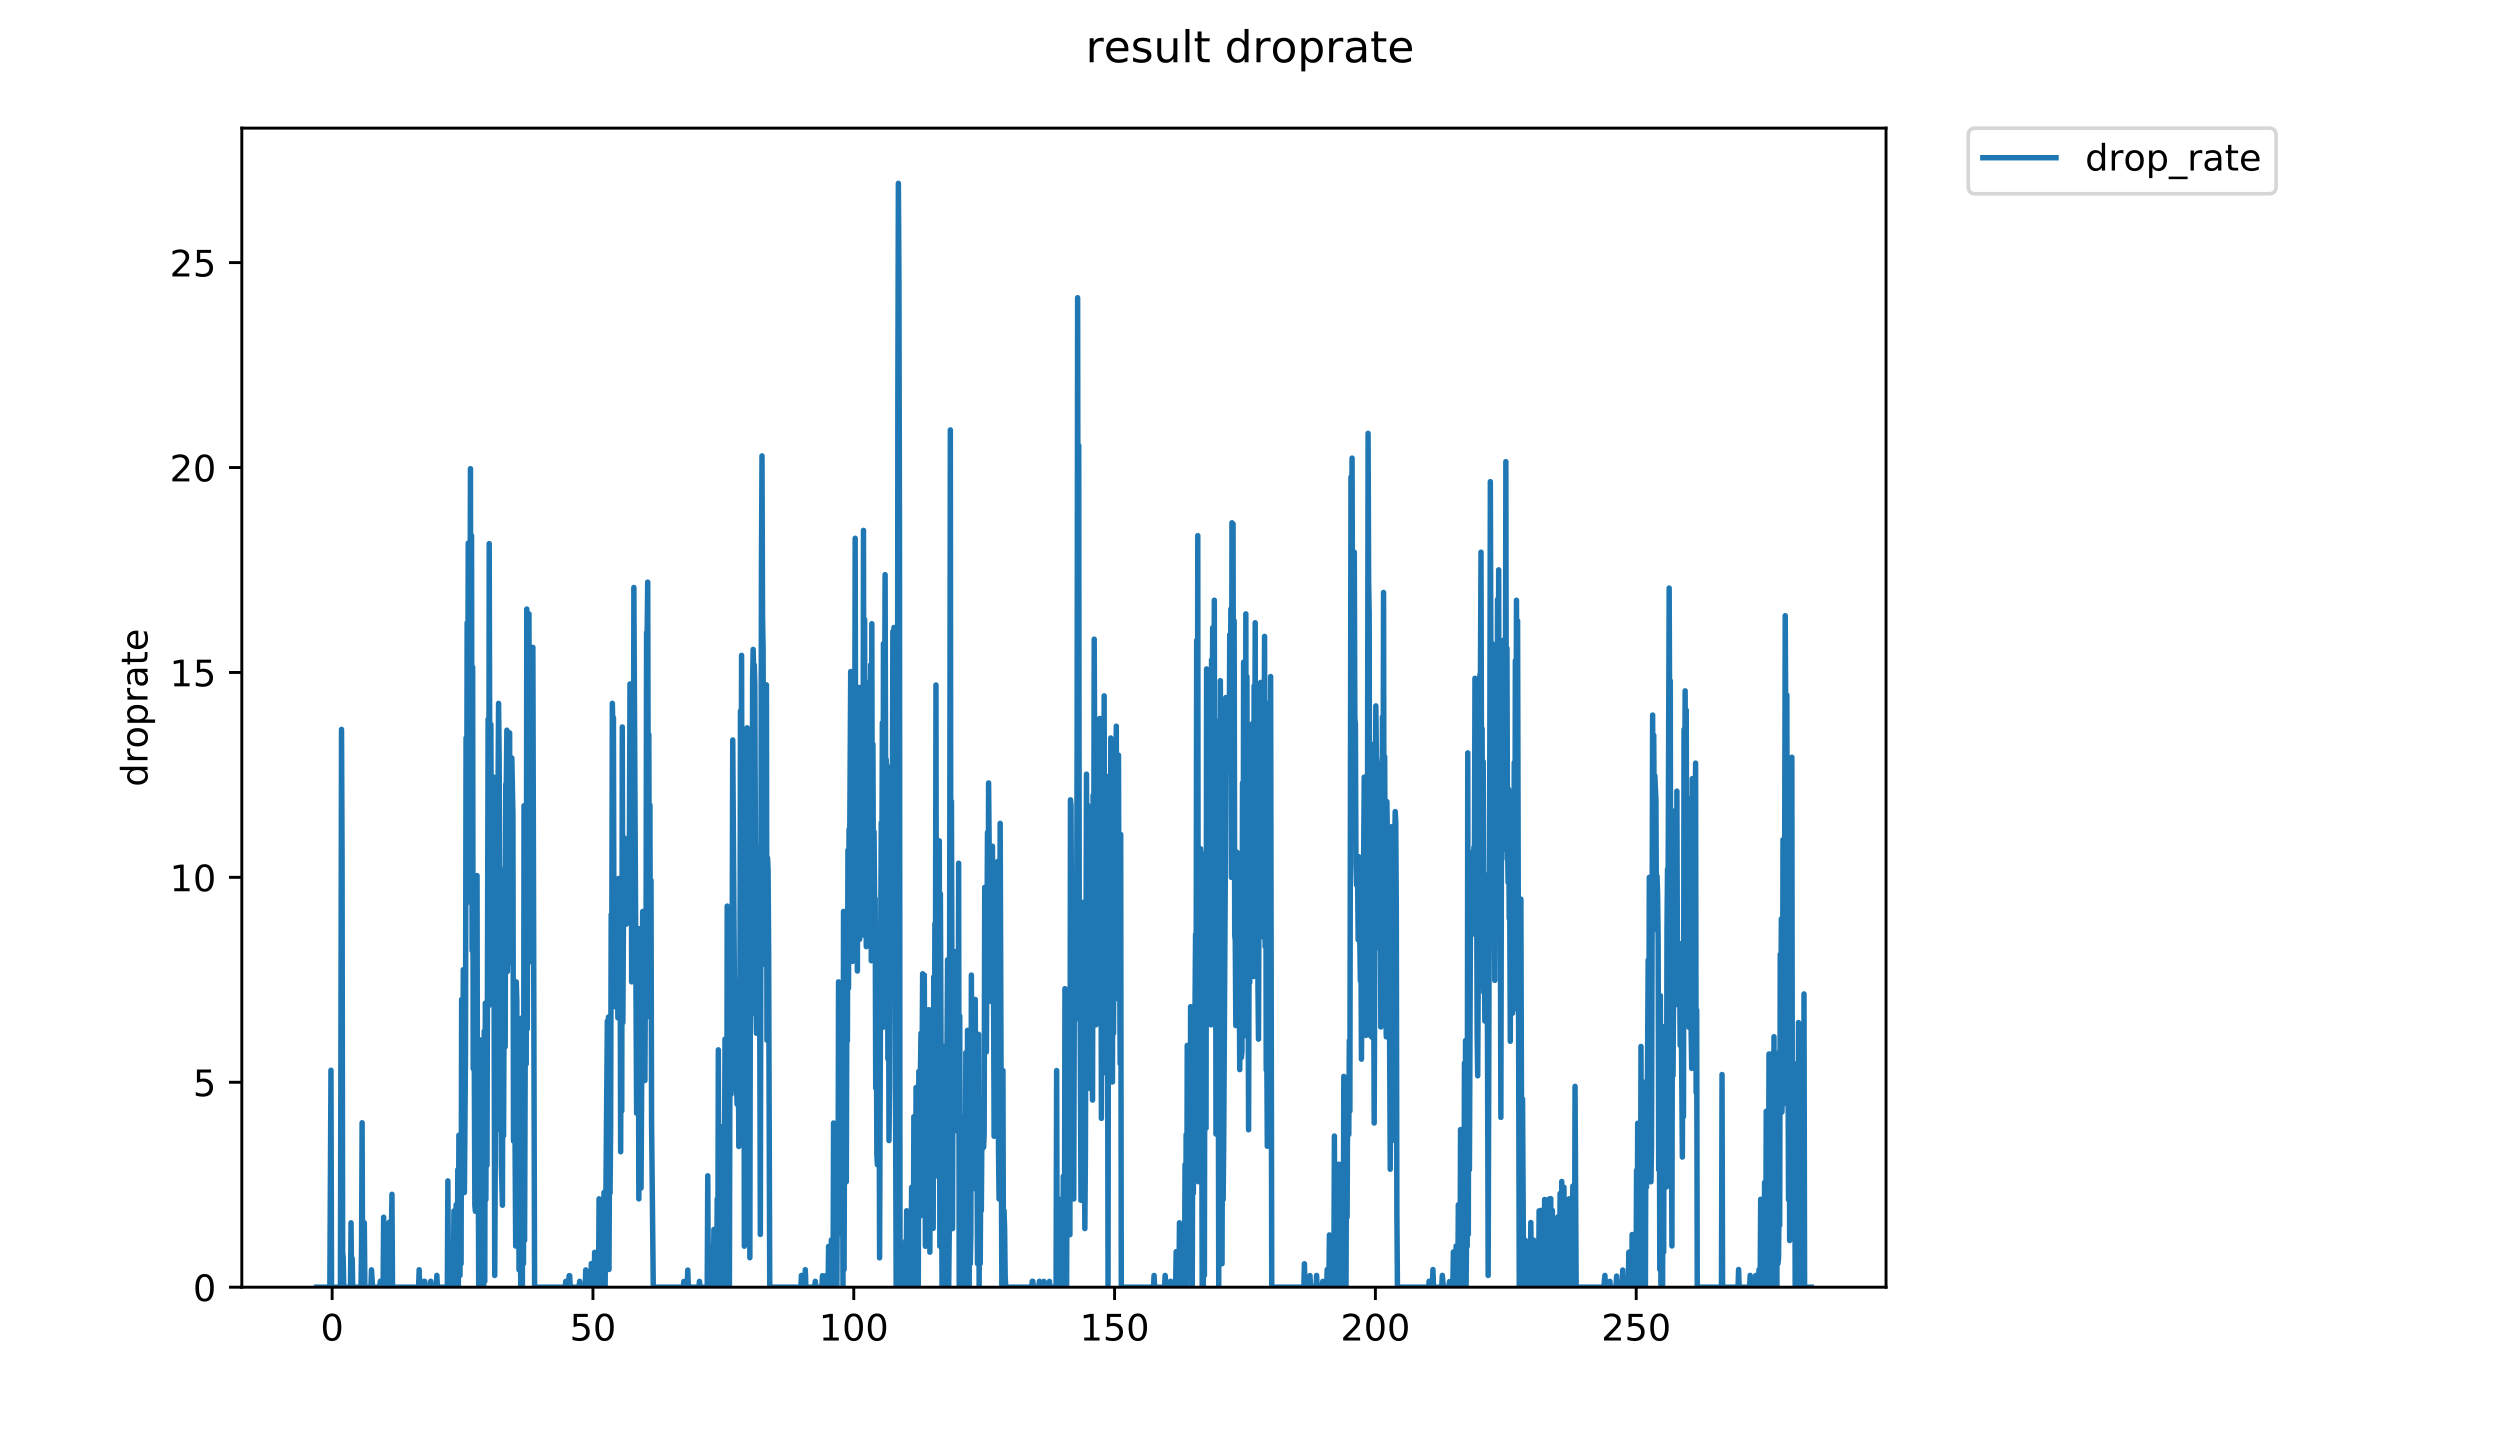 <?xml version="1.0" encoding="utf-8" standalone="no"?>
<!DOCTYPE svg PUBLIC "-//W3C//DTD SVG 1.1//EN"
  "http://www.w3.org/Graphics/SVG/1.1/DTD/svg11.dtd">
<!-- Created with matplotlib (https://matplotlib.org/) -->
<svg height="396pt" version="1.1" viewBox="0 0 684 396" width="684pt" xmlns="http://www.w3.org/2000/svg" xmlns:xlink="http://www.w3.org/1999/xlink">
 <defs>
  <style type="text/css">
*{stroke-linecap:butt;stroke-linejoin:round;}
  </style>
 </defs>
 <g id="figure_1">
  <g id="patch_1">
   <path d="M 0 396 
L 684 396 
L 684 0 
L 0 0 
z
" style="fill:#ffffff;"/>
  </g>
  <g id="axes_1">
   <g id="patch_2">
    <path d="M 66.159 352.174 
L 516.019 352.174 
L 516.019 35.062 
L 66.159 35.062 
z
" style="fill:#ffffff;"/>
   </g>
   <g id="matplotlib.axis_1">
    <g id="xtick_1">
     <g id="line2d_1">
      <defs>
       <path d="M 0 0 
L 0 3.5 
" id="m135a952aa3" style="stroke:#000000;stroke-width:0.8;"/>
      </defs>
      <g>
       <use style="stroke:#000000;stroke-width:0.8;" x="90.873" xlink:href="#m135a952aa3" y="352.174"/>
      </g>
     </g>
     <g id="text_1">
      <!-- 0 -->
      <defs>
       <path d="M 31.781 66.406 
Q 24.172 66.406 20.328 58.906 
Q 16.5 51.422 16.5 36.375 
Q 16.5 21.391 20.328 13.891 
Q 24.172 6.391 31.781 6.391 
Q 39.453 6.391 43.281 13.891 
Q 47.125 21.391 47.125 36.375 
Q 47.125 51.422 43.281 58.906 
Q 39.453 66.406 31.781 66.406 
z
M 31.781 74.219 
Q 44.047 74.219 50.516 64.516 
Q 56.984 54.828 56.984 36.375 
Q 56.984 17.969 50.516 8.266 
Q 44.047 -1.422 31.781 -1.422 
Q 19.531 -1.422 13.062 8.266 
Q 6.594 17.969 6.594 36.375 
Q 6.594 54.828 13.062 64.516 
Q 19.531 74.219 31.781 74.219 
z
" id="DejaVuSans-48"/>
      </defs>
      <g transform="translate(87.692 366.773)scale(0.1 -0.1)">
       <use xlink:href="#DejaVuSans-48"/>
      </g>
     </g>
    </g>
    <g id="xtick_2">
     <g id="line2d_2">
      <g>
       <use style="stroke:#000000;stroke-width:0.8;" x="162.232" xlink:href="#m135a952aa3" y="352.174"/>
      </g>
     </g>
     <g id="text_2">
      <!-- 50 -->
      <defs>
       <path d="M 10.797 72.906 
L 49.516 72.906 
L 49.516 64.594 
L 19.828 64.594 
L 19.828 46.734 
Q 21.969 47.469 24.109 47.828 
Q 26.266 48.188 28.422 48.188 
Q 40.625 48.188 47.75 41.5 
Q 54.891 34.812 54.891 23.391 
Q 54.891 11.625 47.562 5.094 
Q 40.234 -1.422 26.906 -1.422 
Q 22.312 -1.422 17.547 -0.641 
Q 12.797 0.141 7.719 1.703 
L 7.719 11.625 
Q 12.109 9.234 16.797 8.062 
Q 21.484 6.891 26.703 6.891 
Q 35.156 6.891 40.078 11.328 
Q 45.016 15.766 45.016 23.391 
Q 45.016 31 40.078 35.438 
Q 35.156 39.891 26.703 39.891 
Q 22.75 39.891 18.812 39.016 
Q 14.891 38.141 10.797 36.281 
z
" id="DejaVuSans-53"/>
      </defs>
      <g transform="translate(155.869 366.773)scale(0.1 -0.1)">
       <use xlink:href="#DejaVuSans-53"/>
       <use x="63.623" xlink:href="#DejaVuSans-48"/>
      </g>
     </g>
    </g>
    <g id="xtick_3">
     <g id="line2d_3">
      <g>
       <use style="stroke:#000000;stroke-width:0.8;" x="233.591" xlink:href="#m135a952aa3" y="352.174"/>
      </g>
     </g>
     <g id="text_3">
      <!-- 100 -->
      <defs>
       <path d="M 12.406 8.297 
L 28.516 8.297 
L 28.516 63.922 
L 10.984 60.406 
L 10.984 69.391 
L 28.422 72.906 
L 38.281 72.906 
L 38.281 8.297 
L 54.391 8.297 
L 54.391 0 
L 12.406 0 
z
" id="DejaVuSans-49"/>
      </defs>
      <g transform="translate(224.047 366.773)scale(0.1 -0.1)">
       <use xlink:href="#DejaVuSans-49"/>
       <use x="63.623" xlink:href="#DejaVuSans-48"/>
       <use x="127.246" xlink:href="#DejaVuSans-48"/>
      </g>
     </g>
    </g>
    <g id="xtick_4">
     <g id="line2d_4">
      <g>
       <use style="stroke:#000000;stroke-width:0.8;" x="304.949" xlink:href="#m135a952aa3" y="352.174"/>
      </g>
     </g>
     <g id="text_4">
      <!-- 150 -->
      <g transform="translate(295.406 366.773)scale(0.1 -0.1)">
       <use xlink:href="#DejaVuSans-49"/>
       <use x="63.623" xlink:href="#DejaVuSans-53"/>
       <use x="127.246" xlink:href="#DejaVuSans-48"/>
      </g>
     </g>
    </g>
    <g id="xtick_5">
     <g id="line2d_5">
      <g>
       <use style="stroke:#000000;stroke-width:0.8;" x="376.308" xlink:href="#m135a952aa3" y="352.174"/>
      </g>
     </g>
     <g id="text_5">
      <!-- 200 -->
      <defs>
       <path d="M 19.188 8.297 
L 53.609 8.297 
L 53.609 0 
L 7.328 0 
L 7.328 8.297 
Q 12.938 14.109 22.625 23.891 
Q 32.328 33.688 34.812 36.531 
Q 39.547 41.844 41.422 45.531 
Q 43.312 49.219 43.312 52.781 
Q 43.312 58.594 39.234 62.25 
Q 35.156 65.922 28.609 65.922 
Q 23.969 65.922 18.812 64.312 
Q 13.672 62.703 7.812 59.422 
L 7.812 69.391 
Q 13.766 71.781 18.938 73 
Q 24.125 74.219 28.422 74.219 
Q 39.75 74.219 46.484 68.547 
Q 53.219 62.891 53.219 53.422 
Q 53.219 48.922 51.531 44.891 
Q 49.859 40.875 45.406 35.406 
Q 44.188 33.984 37.641 27.219 
Q 31.109 20.453 19.188 8.297 
z
" id="DejaVuSans-50"/>
      </defs>
      <g transform="translate(366.764 366.773)scale(0.1 -0.1)">
       <use xlink:href="#DejaVuSans-50"/>
       <use x="63.623" xlink:href="#DejaVuSans-48"/>
       <use x="127.246" xlink:href="#DejaVuSans-48"/>
      </g>
     </g>
    </g>
    <g id="xtick_6">
     <g id="line2d_6">
      <g>
       <use style="stroke:#000000;stroke-width:0.8;" x="447.667" xlink:href="#m135a952aa3" y="352.174"/>
      </g>
     </g>
     <g id="text_6">
      <!-- 250 -->
      <g transform="translate(438.123 366.773)scale(0.1 -0.1)">
       <use xlink:href="#DejaVuSans-50"/>
       <use x="63.623" xlink:href="#DejaVuSans-53"/>
       <use x="127.246" xlink:href="#DejaVuSans-48"/>
      </g>
     </g>
    </g>
   </g>
   <g id="matplotlib.axis_2">
    <g id="ytick_1">
     <g id="line2d_7">
      <defs>
       <path d="M 0 0 
L -3.5 0 
" id="m4cda3ff906" style="stroke:#000000;stroke-width:0.8;"/>
      </defs>
      <g>
       <use style="stroke:#000000;stroke-width:0.8;" x="66.159" xlink:href="#m4cda3ff906" y="352.174"/>
      </g>
     </g>
     <g id="text_7">
      <!-- 0 -->
      <g transform="translate(52.796 355.973)scale(0.1 -0.1)">
       <use xlink:href="#DejaVuSans-48"/>
      </g>
     </g>
    </g>
    <g id="ytick_2">
     <g id="line2d_8">
      <g>
       <use style="stroke:#000000;stroke-width:0.8;" x="66.159" xlink:href="#m4cda3ff906" y="296.109"/>
      </g>
     </g>
     <g id="text_8">
      <!-- 5 -->
      <g transform="translate(52.796 299.909)scale(0.1 -0.1)">
       <use xlink:href="#DejaVuSans-53"/>
      </g>
     </g>
    </g>
    <g id="ytick_3">
     <g id="line2d_9">
      <g>
       <use style="stroke:#000000;stroke-width:0.8;" x="66.159" xlink:href="#m4cda3ff906" y="240.045"/>
      </g>
     </g>
     <g id="text_9">
      <!-- 10 -->
      <g transform="translate(46.434 243.844)scale(0.1 -0.1)">
       <use xlink:href="#DejaVuSans-49"/>
       <use x="63.623" xlink:href="#DejaVuSans-48"/>
      </g>
     </g>
    </g>
    <g id="ytick_4">
     <g id="line2d_10">
      <g>
       <use style="stroke:#000000;stroke-width:0.8;" x="66.159" xlink:href="#m4cda3ff906" y="183.98"/>
      </g>
     </g>
     <g id="text_10">
      <!-- 15 -->
      <g transform="translate(46.434 187.779)scale(0.1 -0.1)">
       <use xlink:href="#DejaVuSans-49"/>
       <use x="63.623" xlink:href="#DejaVuSans-53"/>
      </g>
     </g>
    </g>
    <g id="ytick_5">
     <g id="line2d_11">
      <g>
       <use style="stroke:#000000;stroke-width:0.8;" x="66.159" xlink:href="#m4cda3ff906" y="127.915"/>
      </g>
     </g>
     <g id="text_11">
      <!-- 20 -->
      <g transform="translate(46.434 131.714)scale(0.1 -0.1)">
       <use xlink:href="#DejaVuSans-50"/>
       <use x="63.623" xlink:href="#DejaVuSans-48"/>
      </g>
     </g>
    </g>
    <g id="ytick_6">
     <g id="line2d_12">
      <g>
       <use style="stroke:#000000;stroke-width:0.8;" x="66.159" xlink:href="#m4cda3ff906" y="71.85"/>
      </g>
     </g>
     <g id="text_12">
      <!-- 25 -->
      <g transform="translate(46.434 75.649)scale(0.1 -0.1)">
       <use xlink:href="#DejaVuSans-50"/>
       <use x="63.623" xlink:href="#DejaVuSans-53"/>
      </g>
     </g>
    </g>
    <g id="text_13">
     <!-- droprate -->
     <defs>
      <path d="M 45.406 46.391 
L 45.406 75.984 
L 54.391 75.984 
L 54.391 0 
L 45.406 0 
L 45.406 8.203 
Q 42.578 3.328 38.25 0.953 
Q 33.938 -1.422 27.875 -1.422 
Q 17.969 -1.422 11.734 6.484 
Q 5.516 14.406 5.516 27.297 
Q 5.516 40.188 11.734 48.094 
Q 17.969 56 27.875 56 
Q 33.938 56 38.25 53.625 
Q 42.578 51.266 45.406 46.391 
z
M 14.797 27.297 
Q 14.797 17.391 18.875 11.75 
Q 22.953 6.109 30.078 6.109 
Q 37.203 6.109 41.297 11.75 
Q 45.406 17.391 45.406 27.297 
Q 45.406 37.203 41.297 42.844 
Q 37.203 48.484 30.078 48.484 
Q 22.953 48.484 18.875 42.844 
Q 14.797 37.203 14.797 27.297 
z
" id="DejaVuSans-100"/>
      <path d="M 41.109 46.297 
Q 39.594 47.172 37.812 47.578 
Q 36.031 48 33.891 48 
Q 26.266 48 22.188 43.047 
Q 18.109 38.094 18.109 28.812 
L 18.109 0 
L 9.078 0 
L 9.078 54.688 
L 18.109 54.688 
L 18.109 46.188 
Q 20.953 51.172 25.484 53.578 
Q 30.031 56 36.531 56 
Q 37.453 56 38.578 55.875 
Q 39.703 55.766 41.062 55.516 
z
" id="DejaVuSans-114"/>
      <path d="M 30.609 48.391 
Q 23.391 48.391 19.188 42.75 
Q 14.984 37.109 14.984 27.297 
Q 14.984 17.484 19.156 11.844 
Q 23.344 6.203 30.609 6.203 
Q 37.797 6.203 41.984 11.859 
Q 46.188 17.531 46.188 27.297 
Q 46.188 37.016 41.984 42.703 
Q 37.797 48.391 30.609 48.391 
z
M 30.609 56 
Q 42.328 56 49.016 48.375 
Q 55.719 40.766 55.719 27.297 
Q 55.719 13.875 49.016 6.219 
Q 42.328 -1.422 30.609 -1.422 
Q 18.844 -1.422 12.172 6.219 
Q 5.516 13.875 5.516 27.297 
Q 5.516 40.766 12.172 48.375 
Q 18.844 56 30.609 56 
z
" id="DejaVuSans-111"/>
      <path d="M 18.109 8.203 
L 18.109 -20.797 
L 9.078 -20.797 
L 9.078 54.688 
L 18.109 54.688 
L 18.109 46.391 
Q 20.953 51.266 25.266 53.625 
Q 29.594 56 35.594 56 
Q 45.562 56 51.781 48.094 
Q 58.016 40.188 58.016 27.297 
Q 58.016 14.406 51.781 6.484 
Q 45.562 -1.422 35.594 -1.422 
Q 29.594 -1.422 25.266 0.953 
Q 20.953 3.328 18.109 8.203 
z
M 48.688 27.297 
Q 48.688 37.203 44.609 42.844 
Q 40.531 48.484 33.406 48.484 
Q 26.266 48.484 22.188 42.844 
Q 18.109 37.203 18.109 27.297 
Q 18.109 17.391 22.188 11.75 
Q 26.266 6.109 33.406 6.109 
Q 40.531 6.109 44.609 11.75 
Q 48.688 17.391 48.688 27.297 
z
" id="DejaVuSans-112"/>
      <path d="M 34.281 27.484 
Q 23.391 27.484 19.188 25 
Q 14.984 22.516 14.984 16.5 
Q 14.984 11.719 18.141 8.906 
Q 21.297 6.109 26.703 6.109 
Q 34.188 6.109 38.703 11.406 
Q 43.219 16.703 43.219 25.484 
L 43.219 27.484 
z
M 52.203 31.203 
L 52.203 0 
L 43.219 0 
L 43.219 8.297 
Q 40.141 3.328 35.547 0.953 
Q 30.953 -1.422 24.312 -1.422 
Q 15.922 -1.422 10.953 3.297 
Q 6 8.016 6 15.922 
Q 6 25.141 12.172 29.828 
Q 18.359 34.516 30.609 34.516 
L 43.219 34.516 
L 43.219 35.406 
Q 43.219 41.609 39.141 45 
Q 35.062 48.391 27.688 48.391 
Q 23 48.391 18.547 47.266 
Q 14.109 46.141 10.016 43.891 
L 10.016 52.203 
Q 14.938 54.109 19.578 55.047 
Q 24.219 56 28.609 56 
Q 40.484 56 46.344 49.844 
Q 52.203 43.703 52.203 31.203 
z
" id="DejaVuSans-97"/>
      <path d="M 18.312 70.219 
L 18.312 54.688 
L 36.812 54.688 
L 36.812 47.703 
L 18.312 47.703 
L 18.312 18.016 
Q 18.312 11.328 20.141 9.422 
Q 21.969 7.516 27.594 7.516 
L 36.812 7.516 
L 36.812 0 
L 27.594 0 
Q 17.188 0 13.234 3.875 
Q 9.281 7.766 9.281 18.016 
L 9.281 47.703 
L 2.688 47.703 
L 2.688 54.688 
L 9.281 54.688 
L 9.281 70.219 
z
" id="DejaVuSans-116"/>
      <path d="M 56.203 29.594 
L 56.203 25.203 
L 14.891 25.203 
Q 15.484 15.922 20.484 11.062 
Q 25.484 6.203 34.422 6.203 
Q 39.594 6.203 44.453 7.469 
Q 49.312 8.734 54.109 11.281 
L 54.109 2.781 
Q 49.266 0.734 44.188 -0.344 
Q 39.109 -1.422 33.891 -1.422 
Q 20.797 -1.422 13.156 6.188 
Q 5.516 13.812 5.516 26.812 
Q 5.516 40.234 12.766 48.109 
Q 20.016 56 32.328 56 
Q 43.359 56 49.781 48.891 
Q 56.203 41.797 56.203 29.594 
z
M 47.219 32.234 
Q 47.125 39.594 43.094 43.984 
Q 39.062 48.391 32.422 48.391 
Q 24.906 48.391 20.391 44.141 
Q 15.875 39.891 15.188 32.172 
z
" id="DejaVuSans-101"/>
     </defs>
     <g transform="translate(40.354 215.236)rotate(-90)scale(0.1 -0.1)">
      <use xlink:href="#DejaVuSans-100"/>
      <use x="63.477" xlink:href="#DejaVuSans-114"/>
      <use x="104.559" xlink:href="#DejaVuSans-111"/>
      <use x="165.74" xlink:href="#DejaVuSans-112"/>
      <use x="229.217" xlink:href="#DejaVuSans-114"/>
      <use x="270.33" xlink:href="#DejaVuSans-97"/>
      <use x="331.609" xlink:href="#DejaVuSans-116"/>
      <use x="370.818" xlink:href="#DejaVuSans-101"/>
     </g>
    </g>
   </g>
   <g id="line2d_13">
    <path clip-path="url(#pc8be8bcafe)" d="M 86.607 352.174 
L 90.241 352.174 
L 90.553 292.83 
L 90.707 352.174 
L 93.139 352.174 
L 93.441 199.562 
L 93.592 235.406 
L 93.744 342.536 
L 93.894 344.165 
L 94.046 352.174 
L 95.895 352.174 
L 96.046 334.554 
L 96.197 352.174 
L 96.35 344.267 
L 96.504 352.174 
L 98.77 352.174 
L 98.922 341.009 
L 99.072 307.194 
L 99.223 352.174 
L 99.524 352.174 
L 99.675 334.529 
L 99.826 352.174 
L 101.487 352.174 
L 101.64 347.43 
L 101.94 352.174 
L 103.904 352.174 
L 104.054 350.556 
L 104.204 352.174 
L 104.507 352.174 
L 104.664 350.617 
L 104.814 352.174 
L 104.966 333.034 
L 105.116 352.174 
L 105.57 352.174 
L 105.726 347.521 
L 105.881 352.174 
L 106.032 352.174 
L 106.182 348.947 
L 106.483 334.401 
L 106.634 352.174 
L 106.785 352.174 
L 106.935 348.957 
L 107.239 326.762 
L 107.39 352.174 
L 114.527 352.174 
L 114.68 347.403 
L 114.832 352.174 
L 115.894 352.174 
L 116.044 350.563 
L 116.195 350.57 
L 116.347 352.174 
L 117.708 352.174 
L 117.858 350.556 
L 118.009 352.174 
L 119.373 352.174 
L 119.523 348.947 
L 119.674 352.174 
L 122.387 352.174 
L 122.537 323.092 
L 122.687 352.174 
L 123.291 352.174 
L 123.441 340.897 
L 123.592 352.174 
L 124.044 352.174 
L 124.195 331.32 
L 124.346 352.174 
L 124.496 352.174 
L 124.798 329.587 
L 124.949 352.174 
L 125.099 352.174 
L 125.25 319.999 
L 125.4 352.174 
L 125.552 310.585 
L 125.704 314.002 
L 125.854 348.952 
L 126.004 318.293 
L 126.155 345.748 
L 126.306 273.459 
L 126.456 324.668 
L 126.606 311.782 
L 126.757 265.302 
L 126.909 283.783 
L 127.059 326.286 
L 127.36 287.546 
L 127.51 201.914 
L 127.66 247.154 
L 127.81 170.386 
L 127.961 200.517 
L 128.111 148.596 
L 128.261 198.683 
L 128.412 156.469 
L 128.562 194.743 
L 128.713 128.237 
L 128.863 215.627 
L 129.014 146.55 
L 129.164 260.079 
L 129.314 182.526 
L 129.464 292.393 
L 129.615 252.289 
L 129.917 329.78 
L 130.069 331.409 
L 130.22 265.302 
L 130.37 324.747 
L 130.52 239.562 
L 130.67 329.587 
L 130.82 305.319 
L 130.971 352.174 
L 131.426 318.342 
L 131.576 352.174 
L 131.726 284.51 
L 131.877 352.174 
L 132.028 352.174 
L 132.178 324.943 
L 132.329 352.174 
L 132.481 282.093 
L 132.633 350.572 
L 132.786 274.461 
L 132.937 328.215 
L 133.088 284.607 
L 133.241 318.868 
L 133.544 196.747 
L 133.695 275.175 
L 133.846 148.739 
L 133.998 209.201 
L 134.148 217.233 
L 134.299 198.176 
L 134.45 241.011 
L 134.6 250.531 
L 134.751 236.51 
L 134.902 238.28 
L 135.053 212.614 
L 135.355 348.966 
L 135.657 285.088 
L 135.808 256.2 
L 136.11 309.109 
L 136.261 216.017 
L 136.412 192.45 
L 136.562 206.97 
L 136.712 236.011 
L 136.863 243.248 
L 137.014 237.789 
L 137.165 318.679 
L 137.467 329.748 
L 137.618 263.693 
L 137.77 310.763 
L 137.921 275.175 
L 138.072 270.596 
L 138.223 286.404 
L 138.375 214.611 
L 138.527 213.997 
L 138.679 199.78 
L 138.83 265.798 
L 139.13 203.744 
L 139.281 249.362 
L 139.431 200.517 
L 139.581 263.311 
L 139.731 216.651 
L 139.883 227.23 
L 140.033 207.387 
L 140.339 223.036 
L 140.49 312.185 
L 140.795 293.823 
L 141.096 340.929 
L 141.247 268.639 
L 141.398 273.683 
L 141.549 331.26 
L 141.7 321.782 
L 141.85 290.778 
L 142.004 347.45 
L 142.314 293.965 
L 142.465 352.174 
L 142.616 278.594 
L 142.92 352.174 
L 143.07 287.824 
L 143.22 345.711 
L 143.371 220.446 
L 143.523 339.396 
L 143.824 252.575 
L 143.975 291.129 
L 144.125 166.636 
L 144.276 281.491 
L 144.426 211.81 
L 144.576 237.953 
L 144.728 167.961 
L 144.879 251.257 
L 145.031 195.863 
L 145.183 263.107 
L 145.336 231.468 
L 145.64 216.164 
L 145.793 177.119 
L 146.259 352.174 
L 154.648 352.174 
L 154.799 350.57 
L 154.95 352.174 
L 155.557 352.174 
L 155.711 349.02 
L 155.865 349.024 
L 156.016 352.174 
L 158.442 352.174 
L 158.592 350.568 
L 158.743 352.174 
L 160.111 352.174 
L 160.265 347.45 
L 160.422 352.174 
L 161.64 352.174 
L 161.79 345.711 
L 161.94 352.174 
L 162.542 352.174 
L 162.695 342.631 
L 162.848 350.586 
L 162.998 352.174 
L 163.3 352.174 
L 163.452 342.604 
L 163.603 352.174 
L 163.753 352.174 
L 163.903 328.008 
L 164.054 332.841 
L 164.205 352.174 
L 164.357 352.174 
L 164.507 342.508 
L 164.66 352.174 
L 164.809 344.107 
L 164.963 352.174 
L 165.113 331.23 
L 165.263 326.248 
L 165.412 331.17 
L 165.563 352.174 
L 166.167 279.363 
L 166.317 302.374 
L 166.468 278.278 
L 166.618 347.327 
L 166.769 315.173 
L 166.919 326.36 
L 167.069 308.676 
L 167.219 250.238 
L 167.376 262.222 
L 167.532 192.432 
L 167.684 199.487 
L 167.835 196.349 
L 167.985 265.177 
L 168.136 255.649 
L 168.44 275.504 
L 168.593 259.926 
L 168.743 257.665 
L 168.898 249.952 
L 169.049 278.489 
L 169.201 240.364 
L 169.352 267.033 
L 169.507 250.522 
L 169.658 254.461 
L 169.809 315.12 
L 169.959 260.869 
L 170.11 303.981 
L 170.26 198.903 
L 170.411 279.781 
L 170.713 229.183 
L 170.863 241.171 
L 171.014 244.078 
L 171.315 252.859 
L 171.466 250.677 
L 171.616 242.306 
L 171.766 242.148 
L 171.915 229.381 
L 172.065 239.075 
L 172.215 227.765 
L 172.365 187.135 
L 172.516 232.956 
L 172.665 187.373 
L 172.816 268.639 
L 173.121 221.197 
L 173.272 247.606 
L 173.423 160.733 
L 174.178 304.594 
L 174.33 264.072 
L 174.48 283.097 
L 174.631 254.041 
L 174.781 328.008 
L 174.935 273.21 
L 175.085 287.916 
L 175.236 268.399 
L 175.388 325.059 
L 175.845 249.375 
L 175.997 264.072 
L 176.147 260.344 
L 176.297 270.128 
L 176.447 295.625 
L 176.598 265.177 
L 176.752 262.281 
L 176.903 173.023 
L 177.061 173.26 
L 177.215 159.28 
L 177.366 227.051 
L 177.516 200.952 
L 177.666 255.372 
L 177.817 220.257 
L 177.968 278.384 
L 178.118 240.851 
L 178.269 307.065 
L 178.735 352.174 
L 186.952 352.174 
L 187.107 350.608 
L 187.258 352.174 
L 188.02 352.174 
L 188.175 347.483 
L 188.329 352.174 
L 191.217 352.174 
L 191.369 350.584 
L 191.52 352.174 
L 193.495 352.174 
L 193.645 321.695 
L 193.795 352.174 
L 194.1 352.174 
L 194.252 341.056 
L 194.406 352.174 
L 194.861 352.174 
L 195.014 345.857 
L 195.166 352.174 
L 195.32 336.381 
L 195.472 352.174 
L 195.623 352.174 
L 195.926 337.819 
L 196.079 349.007 
L 196.23 328.043 
L 196.383 352.174 
L 196.536 287.24 
L 196.688 352.174 
L 196.84 329.78 
L 196.992 352.174 
L 197.146 308.202 
L 197.3 352.174 
L 197.45 308.738 
L 197.601 352.174 
L 197.751 321.52 
L 197.902 352.174 
L 198.202 329.619 
L 198.353 284.315 
L 198.509 352.174 
L 198.659 323.258 
L 198.809 350.561 
L 198.96 247.905 
L 199.112 267.276 
L 199.263 352.174 
L 199.414 284.704 
L 199.566 352.174 
L 199.716 286.216 
L 199.869 290.32 
L 200.021 299.388 
L 200.172 262.47 
L 200.323 257.934 
L 200.476 202.456 
L 200.927 268.279 
L 201.077 268.158 
L 201.227 297.319 
L 201.379 298.097 
L 201.53 297.711 
L 201.681 302.159 
L 201.831 275.065 
L 201.984 278.908 
L 202.136 313.675 
L 202.439 275.065 
L 202.59 194.517 
L 202.745 242.397 
L 202.897 179.301 
L 203.048 255.788 
L 203.199 225.265 
L 203.349 274.954 
L 203.5 233.297 
L 203.651 340.961 
L 203.802 311.955 
L 203.952 321.52 
L 204.105 302.939 
L 204.406 199.124 
L 204.556 240.851 
L 204.709 226.703 
L 204.86 279.988 
L 205.01 290.778 
L 205.16 344.107 
L 205.312 260.869 
L 205.465 277.527 
L 205.617 275.831 
L 205.767 262.084 
L 205.917 185.757 
L 206.067 177.678 
L 206.216 185.276 
L 206.367 181.891 
L 206.518 186.947 
L 206.819 273.571 
L 206.969 282.699 
L 207.123 252.115 
L 207.273 279.884 
L 207.423 259.001 
L 207.577 269.819 
L 207.727 231.518 
L 208.029 337.737 
L 208.33 155.708 
L 208.482 124.734 
L 208.633 169.04 
L 208.785 177.821 
L 208.937 242.274 
L 209.087 242.306 
L 209.239 208.623 
L 209.39 224.209 
L 209.541 264.072 
L 209.691 187.373 
L 209.842 284.607 
L 209.993 234.736 
L 210.144 238.28 
L 210.295 259.001 
L 210.601 352.174 
L 219.122 352.174 
L 219.272 348.957 
L 219.425 352.174 
L 220.181 352.174 
L 220.332 347.389 
L 220.484 352.174 
L 222.907 352.174 
L 223.058 350.57 
L 223.208 352.174 
L 224.875 352.174 
L 225.029 349.033 
L 225.179 352.174 
L 225.789 352.174 
L 225.944 349.029 
L 226.097 352.174 
L 226.556 352.174 
L 226.708 341.009 
L 226.859 352.174 
L 227.011 352.174 
L 227.161 350.561 
L 227.311 352.174 
L 227.461 339.249 
L 227.613 352.174 
L 227.917 352.174 
L 228.068 307.258 
L 228.218 352.174 
L 228.52 352.174 
L 228.822 320.091 
L 228.973 352.174 
L 229.123 313.62 
L 229.274 337.695 
L 229.425 268.639 
L 229.576 331.29 
L 229.731 286.123 
L 229.881 299.388 
L 230.033 299.313 
L 230.183 318.439 
L 230.488 300.204 
L 230.64 352.174 
L 230.79 249.362 
L 230.941 347.355 
L 231.092 299.162 
L 231.243 320.091 
L 231.394 295.868 
L 231.545 323.341 
L 231.696 275.175 
L 231.847 284.8 
L 231.997 232.612 
L 232.148 270.363 
L 232.299 226.872 
L 232.452 234.811 
L 232.754 183.739 
L 232.907 187.464 
L 233.061 206.123 
L 233.216 263.033 
L 233.368 247.35 
L 233.52 246.603 
L 233.672 186.997 
L 233.823 225.808 
L 233.974 147.275 
L 234.128 229.68 
L 234.279 233.127 
L 234.581 265.674 
L 234.733 191.078 
L 234.884 240.045 
L 235.034 188.082 
L 235.185 256.985 
L 235.336 199.78 
L 235.487 251.113 
L 235.637 215.431 
L 235.789 254.461 
L 235.942 206.263 
L 236.096 249.952 
L 236.248 145.117 
L 236.404 255.886 
L 236.558 169.491 
L 236.71 253.283 
L 236.868 218.54 
L 237.021 258.996 
L 237.172 186.711 
L 237.323 243.248 
L 237.474 201.6 
L 237.624 255.511 
L 237.926 217.233 
L 238.076 215.431 
L 238.227 181.891 
L 238.379 262.853 
L 238.53 170.646 
L 238.682 248.35 
L 238.837 203.606 
L 238.991 251.806 
L 239.143 227.586 
L 239.295 247.053 
L 239.445 245.844 
L 239.597 297.711 
L 239.748 265.798 
L 239.901 315.748 
L 240.053 318.679 
L 240.354 271.505 
L 240.506 288.008 
L 240.657 344.153 
L 240.959 257.53 
L 241.109 225.083 
L 241.261 241.488 
L 241.411 197.734 
L 241.561 281.083 
L 241.711 176.063 
L 241.865 237.048 
L 242.166 157.236 
L 242.316 215.822 
L 242.468 207.801 
L 242.62 213.408 
L 242.771 209.609 
L 242.922 289.702 
L 243.073 238.117 
L 243.224 312.071 
L 243.375 297.633 
L 243.526 220.822 
L 243.677 215.037 
L 243.828 261.258 
L 244.131 233.975 
L 244.282 172.767 
L 244.434 249.656 
L 244.585 171.681 
L 245.191 352.174 
L 245.493 352.174 
L 245.644 109.948 
L 245.795 50.163 
L 245.946 75.449 
L 246.097 144.646 
L 246.248 352.174 
L 247.003 352.174 
L 247.154 342.508 
L 247.306 345.839 
L 247.458 352.174 
L 247.609 348.947 
L 247.762 339.54 
L 247.913 348.975 
L 248.064 331.26 
L 248.215 348.961 
L 248.365 337.654 
L 248.517 350.575 
L 248.668 350.572 
L 248.819 352.174 
L 248.97 340.929 
L 249.121 345.776 
L 249.272 344.13 
L 249.423 324.865 
L 249.573 352.174 
L 249.725 339.359 
L 249.877 352.174 
L 250.027 305.521 
L 250.178 352.174 
L 250.33 317.084 
L 250.481 352.174 
L 250.632 297.555 
L 250.783 336.133 
L 250.933 332.786 
L 251.085 305.919 
L 251.237 352.174 
L 251.389 293.159 
L 251.539 298.856 
L 251.688 332.786 
L 251.838 292.393 
L 251.988 282.699 
L 252.138 311.782 
L 252.438 266.418 
L 252.587 271.273 
L 252.738 311.898 
L 252.888 266.788 
L 253.191 340.977 
L 253.343 284.992 
L 253.496 315.85 
L 253.8 277.208 
L 253.954 279.424 
L 254.107 276.261 
L 254.412 342.604 
L 254.564 282.193 
L 254.714 276.345 
L 254.867 290.408 
L 255.02 291.821 
L 255.171 299.313 
L 255.321 336.087 
L 255.473 267.276 
L 255.626 322.083 
L 255.777 252.717 
L 255.929 277.315 
L 256.08 187.419 
L 256.231 302.374 
L 256.383 261.129 
L 256.533 278.172 
L 256.684 247.755 
L 256.834 276.345 
L 256.987 230.053 
L 257.138 340.961 
L 257.289 244.543 
L 257.592 318.439 
L 257.742 352.174 
L 257.893 294.425 
L 258.044 286.216 
L 258.195 339.378 
L 258.345 287.639 
L 258.497 352.174 
L 258.649 294.59 
L 258.802 329.97 
L 259.258 262.598 
L 259.409 352.174 
L 259.559 352.174 
L 259.71 337.633 
L 260.012 117.634 
L 260.163 275.065 
L 260.314 219.22 
L 260.617 336.156 
L 260.768 270.596 
L 260.92 309.047 
L 261.073 260.317 
L 261.378 309.352 
L 261.681 283.196 
L 261.832 307.194 
L 261.983 287.916 
L 262.133 307.065 
L 262.284 236.178 
L 262.434 352.174 
L 262.587 277.947 
L 262.739 352.174 
L 262.891 345.812 
L 263.044 315.593 
L 263.197 352.174 
L 263.348 313.839 
L 263.499 305.453 
L 263.801 352.174 
L 263.954 352.174 
L 264.256 288.008 
L 264.409 344.233 
L 264.56 352.174 
L 264.712 281.893 
L 264.864 352.174 
L 265.015 299.464 
L 265.166 352.174 
L 265.317 305.654 
L 265.468 345.767 
L 265.619 337.757 
L 265.77 266.788 
L 265.92 318.342 
L 266.074 325.326 
L 266.227 282.881 
L 266.379 284.992 
L 266.53 313.675 
L 266.681 276.779 
L 266.831 273.459 
L 266.983 323.382 
L 267.133 311.898 
L 267.284 310.287 
L 267.434 345.721 
L 267.585 294.507 
L 267.736 282.998 
L 267.887 352.174 
L 268.038 320.045 
L 268.189 345.748 
L 268.339 318.439 
L 268.49 331.23 
L 268.648 308.929 
L 268.807 314.241 
L 268.967 300.725 
L 269.118 313.894 
L 269.269 310.287 
L 269.419 242.779 
L 269.57 281.288 
L 269.72 256.985 
L 269.874 287.786 
L 270.176 227.765 
L 270.326 271.505 
L 270.477 214.218 
L 270.778 247.305 
L 270.929 239.723 
L 271.232 274.018 
L 271.534 231.518 
L 271.684 273.459 
L 271.835 270.128 
L 271.987 310.88 
L 272.138 289.433 
L 272.288 295.787 
L 272.59 249.362 
L 272.741 264.072 
L 272.893 235.738 
L 273.196 315.226 
L 273.346 328.043 
L 273.648 225.265 
L 274.102 352.174 
L 274.256 352.174 
L 274.406 292.906 
L 274.557 352.174 
L 274.708 331.26 
L 274.859 336.178 
L 275.013 349.016 
L 275.165 352.174 
L 282.274 352.174 
L 282.425 350.568 
L 282.576 350.561 
L 282.727 352.174 
L 284.235 352.174 
L 284.385 350.563 
L 284.537 352.174 
L 285.449 352.174 
L 285.602 350.595 
L 285.754 352.174 
L 286.966 352.174 
L 287.119 350.588 
L 287.27 352.174 
L 288.943 352.174 
L 289.094 292.906 
L 289.246 352.174 
L 289.548 352.174 
L 289.699 328.078 
L 289.852 352.174 
L 290.307 352.174 
L 290.457 334.478 
L 290.608 352.174 
L 290.759 352.174 
L 290.911 321.826 
L 291.062 352.174 
L 291.215 352.174 
L 291.367 270.502 
L 291.518 352.174 
L 291.669 304.05 
L 291.82 352.174 
L 291.97 310.287 
L 292.121 331.23 
L 292.272 320.091 
L 292.422 332.814 
L 292.572 306.935 
L 292.724 337.819 
L 292.875 218.839 
L 293.026 220.446 
L 293.176 253.758 
L 293.326 242.936 
L 293.627 305.453 
L 293.778 328.043 
L 293.928 273.232 
L 294.081 269.469 
L 294.233 278.908 
L 294.384 268.878 
L 294.536 272.537 
L 294.687 205.988 
L 294.838 81.461 
L 294.99 195.863 
L 295.141 121.836 
L 295.294 263.484 
L 295.447 256.609 
L 295.753 328.418 
L 295.904 300.768 
L 296.057 314.11 
L 296.359 246.903 
L 296.66 284.51 
L 296.81 336.133 
L 296.962 316.984 
L 297.262 211.81 
L 297.412 248.769 
L 297.563 220.257 
L 297.713 266.542 
L 297.863 243.922 
L 298.013 289.343 
L 298.164 226.512 
L 298.315 297.866 
L 298.467 254.181 
L 298.617 265.302 
L 298.767 242.465 
L 298.919 300.988 
L 299.069 217.619 
L 299.223 249.52 
L 299.375 174.875 
L 299.526 214.415 
L 299.677 201.385 
L 299.829 280.398 
L 299.982 263.359 
L 300.133 260.999 
L 300.436 221.197 
L 300.587 234.143 
L 300.739 265.55 
L 300.889 196.572 
L 301.039 264.926 
L 301.192 236.397 
L 301.345 305.984 
L 301.496 256.2 
L 301.646 276.454 
L 301.797 236.676 
L 301.947 258.598 
L 302.099 190.387 
L 302.25 275.175 
L 302.4 268.158 
L 302.551 291.304 
L 302.704 212.409 
L 302.857 293.823 
L 303.008 260.476 
L 303.159 352.174 
L 303.309 224.901 
L 303.461 283.393 
L 303.611 226.331 
L 303.761 294.176 
L 303.911 201.914 
L 304.062 291.129 
L 304.213 286.498 
L 304.364 296.029 
L 304.515 223.659 
L 304.665 282.699 
L 304.815 208.584 
L 304.966 273.459 
L 305.117 207.387 
L 305.267 236.011 
L 305.417 198.683 
L 305.567 258.733 
L 305.717 210.401 
L 305.868 260.212 
L 306.019 206.614 
L 306.171 269.115 
L 306.322 259.001 
L 306.473 291.042 
L 306.623 228.301 
L 306.78 352.174 
L 315.606 352.174 
L 315.757 348.961 
L 315.908 352.174 
L 318.627 352.174 
L 318.778 348.961 
L 319.078 352.174 
L 320.14 352.174 
L 320.29 350.565 
L 320.44 352.174 
L 321.646 352.174 
L 321.796 342.466 
L 321.947 352.174 
L 322.551 352.174 
L 322.702 334.554 
L 323.006 352.174 
L 323.159 352.174 
L 323.311 337.839 
L 323.464 352.174 
L 323.768 352.174 
L 323.92 336.201 
L 324.073 352.174 
L 324.224 318.631 
L 324.374 352.174 
L 324.525 310.407 
L 324.676 352.174 
L 324.826 286.026 
L 324.977 287.824 
L 325.136 329.259 
L 325.287 317.084 
L 325.592 349.024 
L 325.746 275.437 
L 325.898 305.919 
L 326.05 297.866 
L 326.2 352.174 
L 326.351 299.162 
L 326.502 326.508 
L 326.956 275.285 
L 327.106 255.649 
L 327.258 273.907 
L 327.409 175.212 
L 327.559 283.196 
L 327.711 146.55 
L 327.861 323.3 
L 328.162 256.71 
L 328.313 299.162 
L 328.464 232.207 
L 328.615 313.564 
L 328.767 293.409 
L 328.918 352.174 
L 329.07 251.113 
L 329.221 352.174 
L 329.372 297.711 
L 329.522 348.943 
L 329.674 251.545 
L 329.825 233.468 
L 329.975 308.676 
L 330.126 183.013 
L 330.276 260.607 
L 330.427 206.97 
L 330.577 252.145 
L 330.728 259.134 
L 330.879 211.01 
L 331.03 271.852 
L 331.181 186.235 
L 331.332 280.398 
L 331.483 180.531 
L 331.634 212.813 
L 331.785 171.736 
L 331.935 185.996 
L 332.086 217.426 
L 332.237 164.22 
L 332.387 278.278 
L 332.537 197.067 
L 332.688 310.287 
L 332.839 305.72 
L 332.99 236.51 
L 333.14 298.856 
L 333.29 261.695 
L 333.441 352.174 
L 333.592 249.362 
L 333.742 287.732 
L 333.892 186.235 
L 334.043 323.175 
L 334.194 318.439 
L 334.345 345.758 
L 334.498 293.409 
L 334.649 328.215 
L 334.799 313.509 
L 335.253 237.005 
L 335.403 190.837 
L 335.554 201.6 
L 335.705 199.562 
L 335.856 211.01 
L 336.157 200.298 
L 336.307 205.357 
L 336.458 173.603 
L 336.608 202.346 
L 336.761 166.613 
L 336.914 240.045 
L 337.065 143.037 
L 337.215 233.297 
L 337.366 143.337 
L 337.516 234.398 
L 337.666 169.863 
L 337.817 255.926 
L 337.968 257.394 
L 338.121 280.602 
L 338.275 238.785 
L 338.43 233.154 
L 338.583 254.12 
L 338.737 243.662 
L 338.89 266.652 
L 339.042 262.98 
L 339.192 292.651 
L 339.344 246.452 
L 339.496 286.871 
L 339.646 289.343 
L 339.801 287.605 
L 339.951 214.218 
L 340.101 271.737 
L 340.252 181.156 
L 340.403 283.393 
L 340.555 212.012 
L 340.705 276.345 
L 340.857 167.961 
L 341.008 260.869 
L 341.159 185.104 
L 341.309 273.232 
L 341.46 260.476 
L 341.612 309.109 
L 341.763 254.321 
L 341.914 268.878 
L 342.066 223.161 
L 342.217 232.956 
L 342.368 264.323 
L 342.669 197.956 
L 342.82 201.169 
L 342.971 267.155 
L 343.122 187.653 
L 343.272 231.171 
L 343.423 170.386 
L 343.574 251.113 
L 343.725 193.136 
L 343.876 262.084 
L 344.028 195.863 
L 344.178 270.246 
L 344.328 284.315 
L 344.629 192.22 
L 344.779 230.997 
L 344.93 186.711 
L 345.08 245.691 
L 345.23 211.81 
L 345.381 252.575 
L 345.533 256.337 
L 345.683 200.952 
L 345.833 211.81 
L 345.984 174.114 
L 346.135 259.001 
L 346.286 192.217 
L 346.437 292.736 
L 346.588 286.31 
L 346.739 313.62 
L 346.889 274.843 
L 347.04 268.399 
L 347.19 250.677 
L 347.341 284.8 
L 347.643 185.104 
L 347.95 352.174 
L 356.734 352.174 
L 356.885 345.767 
L 357.04 352.174 
L 358.25 352.174 
L 358.402 348.993 
L 358.554 352.174 
L 360.068 352.174 
L 360.219 348.966 
L 360.371 352.174 
L 361.747 352.174 
L 361.9 350.597 
L 362.053 352.174 
L 362.964 352.174 
L 363.115 347.341 
L 363.266 352.174 
L 363.569 352.174 
L 363.722 337.88 
L 363.874 352.174 
L 364.181 352.174 
L 364.331 339.267 
L 364.483 352.174 
L 364.786 352.174 
L 364.937 350.575 
L 365.09 310.821 
L 365.242 352.174 
L 365.394 352.174 
L 365.544 329.684 
L 365.696 352.174 
L 366 352.174 
L 366.151 325.02 
L 366.303 318.535 
L 366.455 352.174 
L 366.606 350.57 
L 366.756 326.323 
L 366.907 350.572 
L 367.058 318.583 
L 367.21 352.174 
L 367.513 352.174 
L 367.664 294.507 
L 367.814 352.174 
L 367.964 315.067 
L 368.114 352.174 
L 368.266 352.174 
L 368.42 312.803 
L 368.571 333.007 
L 368.722 297.555 
L 369.024 310.407 
L 369.175 284.704 
L 369.326 303.981 
L 369.627 130.485 
L 369.781 144.995 
L 369.931 125.341 
L 370.081 188.988 
L 370.232 156.188 
L 370.383 211.412 
L 370.534 151.081 
L 370.685 196.572 
L 370.836 197.956 
L 370.987 236.51 
L 371.139 242.118 
L 371.289 239.723 
L 371.44 239.4 
L 371.59 257.122 
L 371.741 234.398 
L 371.892 254.601 
L 372.042 257.258 
L 372.192 268.279 
L 372.344 259.001 
L 372.495 289.791 
L 372.649 259.388 
L 372.8 275.065 
L 373.252 212.614 
L 373.403 228.832 
L 373.555 281.592 
L 373.706 283.295 
L 373.856 281.186 
L 374.158 216.651 
L 374.308 118.571 
L 374.459 159.401 
L 374.61 167.698 
L 374.761 268.878 
L 374.913 232.207 
L 375.064 283.491 
L 375.216 203.626 
L 375.368 283.783 
L 375.522 218.312 
L 375.673 283.295 
L 375.825 265.798 
L 375.976 307.258 
L 376.278 222.239 
L 376.429 193.136 
L 376.58 206.821 
L 376.731 208.996 
L 377.037 259.258 
L 377.338 232.784 
L 377.488 242.306 
L 377.638 219.687 
L 377.788 280.981 
L 377.938 240.691 
L 378.088 274.732 
L 378.238 196.126 
L 378.39 232.207 
L 378.542 162.097 
L 378.692 255.372 
L 378.842 206.97 
L 379.143 276.454 
L 379.295 283.686 
L 379.449 219.327 
L 379.767 240.503 
L 379.918 226.872 
L 380.369 319.907 
L 380.67 255.649 
L 380.82 226.149 
L 380.969 234.058 
L 381.123 295.24 
L 381.274 245.701 
L 381.425 311.955 
L 381.576 231.863 
L 381.727 222.052 
L 381.877 224.901 
L 382.029 248.645 
L 382.182 331.713 
L 382.339 352.174 
L 390.852 352.174 
L 391.003 350.561 
L 391.153 352.174 
L 391.904 352.174 
L 392.055 347.355 
L 392.205 352.174 
L 394.465 352.174 
L 394.616 348.947 
L 394.917 352.174 
L 396.432 352.174 
L 396.59 350.634 
L 396.74 352.174 
L 397.493 352.174 
L 397.643 342.536 
L 397.794 352.174 
L 398.245 352.174 
L 398.396 340.897 
L 398.547 352.174 
L 398.849 352.174 
L 399 329.619 
L 399.152 352.174 
L 399.303 352.174 
L 399.455 350.579 
L 399.607 309.047 
L 399.761 352.174 
L 399.917 352.174 
L 400.068 337.819 
L 400.219 340.961 
L 400.371 310.645 
L 400.522 348.966 
L 400.672 290.866 
L 400.822 352.174 
L 400.973 284.704 
L 401.123 352.174 
L 401.277 334.802 
L 401.428 340.977 
L 401.579 205.988 
L 401.729 337.716 
L 401.88 247.905 
L 402.031 320.045 
L 402.333 247.755 
L 402.484 233.297 
L 402.793 255.618 
L 402.944 235.572 
L 403.094 247.305 
L 403.245 231.863 
L 403.397 241.488 
L 403.548 185.582 
L 403.698 247.455 
L 403.849 196.794 
L 404.15 282.998 
L 404.301 294.342 
L 404.903 184.624 
L 405.053 184.141 
L 405.204 151.081 
L 405.356 219.788 
L 405.506 199.343 
L 405.657 270.128 
L 405.807 208.377 
L 405.957 271.505 
L 406.108 260.607 
L 406.258 279.363 
L 406.407 252.001 
L 406.557 276.127 
L 406.707 277.745 
L 406.857 239.4 
L 407.159 348.966 
L 407.46 245.538 
L 407.609 205.357 
L 407.76 131.776 
L 407.91 182.281 
L 408.062 189.482 
L 408.216 176.038 
L 408.367 238.117 
L 408.517 195.902 
L 408.668 229.734 
L 408.819 233.297 
L 408.971 268.235 
L 409.123 222.609 
L 409.273 244.233 
L 409.423 195.451 
L 409.573 210.197 
L 409.729 163.995 
L 409.884 231.419 
L 410.034 155.907 
L 410.185 244.233 
L 410.335 190.156 
L 410.637 305.72 
L 410.788 233.806 
L 410.94 235.072 
L 411.091 198.176 
L 411.242 226.168 
L 411.394 175.127 
L 411.546 232.378 
L 411.697 193.364 
L 411.848 222.609 
L 412 126.313 
L 412.151 224.209 
L 412.302 177.322 
L 412.454 229.007 
L 412.612 241.429 
L 412.764 215.971 
L 412.916 251.257 
L 413.067 249.656 
L 413.218 284.896 
L 413.369 232.035 
L 413.525 243.159 
L 413.679 229.68 
L 413.831 277.208 
L 413.986 248.959 
L 414.139 276.154 
L 414.29 208.623 
L 414.445 260.704 
L 414.599 180.756 
L 414.753 236.124 
L 414.905 164.23 
L 415.056 211.211 
L 415.208 169.824 
L 415.664 352.174 
L 415.965 352.174 
L 416.116 245.997 
L 416.266 299.009 
L 416.417 307.065 
L 416.567 300.694 
L 416.869 352.174 
L 417.02 352.174 
L 417.322 339.323 
L 417.472 352.174 
L 417.773 352.174 
L 417.924 350.563 
L 418.074 352.174 
L 418.379 352.174 
L 418.529 342.536 
L 418.68 352.174 
L 418.83 334.478 
L 418.985 352.174 
L 419.445 352.174 
L 419.595 339.286 
L 419.746 352.174 
L 419.897 348.966 
L 420.048 342.549 
L 420.199 352.174 
L 420.351 350.586 
L 420.502 340.929 
L 420.653 352.174 
L 420.805 352.174 
L 420.956 350.561 
L 421.106 331.29 
L 421.257 352.174 
L 421.407 352.174 
L 421.557 331.17 
L 421.708 352.174 
L 421.858 352.174 
L 422.008 340.881 
L 422.158 352.174 
L 422.308 347.327 
L 422.458 352.174 
L 422.61 328.181 
L 422.916 352.174 
L 423.068 336.247 
L 423.221 352.174 
L 423.372 331.29 
L 423.522 352.174 
L 423.673 352.174 
L 423.824 328.043 
L 423.977 352.174 
L 424.129 352.174 
L 424.278 327.939 
L 424.429 352.174 
L 424.58 352.174 
L 424.73 331.17 
L 424.881 352.174 
L 425.032 352.174 
L 425.183 334.654 
L 425.336 336.247 
L 425.486 352.174 
L 425.637 336.11 
L 425.939 352.174 
L 426.092 352.174 
L 426.242 332.924 
L 426.393 352.174 
L 426.544 352.174 
L 426.694 348.943 
L 426.845 326.545 
L 426.996 352.174 
L 427.147 350.57 
L 427.298 323.258 
L 427.449 352.174 
L 427.6 331.29 
L 427.752 352.174 
L 427.903 324.825 
L 428.057 352.174 
L 428.21 345.693 
L 428.361 350.581 
L 428.512 344.107 
L 428.662 352.174 
L 428.812 352.174 
L 429.116 328.112 
L 429.266 352.174 
L 429.416 327.974 
L 429.567 352.174 
L 429.72 331.585 
L 429.871 350.572 
L 430.021 352.174 
L 430.171 352.174 
L 430.32 324.508 
L 430.477 352.174 
L 430.781 352.174 
L 430.931 297.24 
L 431.233 352.174 
L 438.802 352.174 
L 439.104 348.961 
L 439.254 352.174 
L 440.314 352.174 
L 440.467 350.586 
L 440.62 352.174 
L 442.15 352.174 
L 442.31 349.135 
L 442.46 352.174 
L 443.827 352.174 
L 443.982 347.489 
L 444.136 352.174 
L 445.495 352.174 
L 445.647 342.59 
L 445.798 352.174 
L 446.403 352.174 
L 446.554 337.757 
L 446.706 352.174 
L 447.008 352.174 
L 447.16 340.977 
L 447.312 350.577 
L 447.463 352.174 
L 447.614 352.174 
L 447.766 320.183 
L 447.917 352.174 
L 448.068 307.322 
L 448.219 352.174 
L 448.52 326.545 
L 448.671 352.174 
L 448.822 352.174 
L 448.973 286.31 
L 449.125 352.174 
L 449.276 342.381 
L 449.426 340.881 
L 449.577 304.05 
L 449.731 352.174 
L 449.881 324.825 
L 450.032 352.174 
L 450.183 352.174 
L 450.333 295.949 
L 450.484 324.825 
L 450.786 287.824 
L 450.941 262.659 
L 451.097 297.968 
L 451.248 240.045 
L 451.402 312.692 
L 451.553 299.464 
L 451.704 323.341 
L 451.855 313.62 
L 452.158 195.64 
L 452.31 248.498 
L 452.461 201.169 
L 452.612 227.23 
L 452.763 212.213 
L 453.064 219.03 
L 453.215 254.321 
L 453.366 239.723 
L 453.517 244.697 
L 453.668 257.394 
L 453.818 320.045 
L 453.969 284.704 
L 454.12 347.334 
L 454.272 272.423 
L 454.423 352.174 
L 454.575 315.384 
L 454.726 312.128 
L 454.877 352.174 
L 455.028 308.862 
L 455.179 342.563 
L 455.333 280.905 
L 455.483 323.258 
L 455.634 318.535 
L 455.785 295.787 
L 455.935 324.747 
L 456.086 254.041 
L 456.236 237.789 
L 456.387 244.388 
L 456.687 160.894 
L 456.838 202.561 
L 456.99 186.292 
L 457.14 300.694 
L 457.291 310.347 
L 457.441 340.897 
L 457.591 255.372 
L 457.742 294.259 
L 457.892 271.505 
L 458.042 268.399 
L 458.194 221.866 
L 458.344 260.607 
L 458.494 224.534 
L 458.644 274.843 
L 458.794 216.455 
L 458.944 263.182 
L 459.093 258.328 
L 459.243 271.389 
L 459.393 264.8 
L 459.543 264.8 
L 459.693 286.026 
L 459.845 258.202 
L 460.295 316.577 
L 460.449 262.028 
L 460.599 305.521 
L 460.749 199.562 
L 460.9 233.468 
L 461.052 189.018 
L 461.202 241.011 
L 461.352 194.29 
L 461.504 259.267 
L 461.655 227.051 
L 461.806 275.285 
L 461.956 218.456 
L 462.107 281.083 
L 462.256 223.104 
L 462.406 277.637 
L 462.556 223.104 
L 462.707 283.097 
L 462.856 292.307 
L 463.006 213.023 
L 463.156 251.856 
L 463.306 231.171 
L 463.459 250.671 
L 463.609 215.31 
L 463.759 247.154 
L 463.91 208.79 
L 464.06 298.933 
L 464.21 276.345 
L 464.364 352.174 
L 470.997 352.174 
L 471.148 293.994 
L 471.298 352.174 
L 475.529 352.174 
L 475.679 347.334 
L 475.829 352.174 
L 478.696 352.174 
L 478.846 348.947 
L 478.996 352.174 
L 480.211 352.174 
L 480.363 348.98 
L 480.515 352.174 
L 481.121 352.174 
L 481.272 347.341 
L 481.423 352.174 
L 481.575 352.174 
L 481.726 328.112 
L 481.877 352.174 
L 482.182 352.174 
L 482.334 337.839 
L 482.485 352.174 
L 482.637 352.174 
L 482.789 323.505 
L 482.94 352.174 
L 483.091 352.174 
L 483.242 304.05 
L 483.395 352.174 
L 483.545 345.758 
L 483.696 311.898 
L 483.846 339.267 
L 483.998 288.374 
L 484.149 352.174 
L 484.3 299.237 
L 484.451 352.174 
L 484.601 337.654 
L 484.752 304.119 
L 484.904 352.174 
L 485.055 288.1 
L 485.206 352.174 
L 485.362 283.65 
L 485.52 346.03 
L 485.679 287.925 
L 485.837 300.234 
L 485.996 352.174 
L 486.156 352.174 
L 486.306 300.915 
L 486.457 345.711 
L 486.609 344.222 
L 486.765 327.222 
L 486.922 335.255 
L 487.073 261.129 
L 487.224 283.196 
L 487.376 251.401 
L 487.528 304.256 
L 487.678 299.009 
L 487.828 229.734 
L 487.979 265.674 
L 488.282 233.468 
L 488.435 168.459 
L 488.736 224.901 
L 488.888 190.156 
L 489.038 302.231 
L 489.19 290.32 
L 489.343 328.249 
L 489.496 271.289 
L 489.647 339.414 
L 489.799 260.999 
L 490.101 279.884 
L 490.251 207.179 
L 490.405 325.288 
L 490.556 297.711 
L 490.707 296.029 
L 490.859 337.86 
L 491.01 291.042 
L 491.16 352.174 
L 491.462 352.174 
L 491.612 334.503 
L 491.763 292.393 
L 491.913 352.174 
L 492.064 279.781 
L 492.216 352.174 
L 492.367 284.8 
L 492.518 340.929 
L 492.668 342.508 
L 492.819 324.982 
L 492.97 352.174 
L 493.273 283.196 
L 493.425 344.233 
L 493.577 271.938 
L 493.735 352.174 
L 495.571 352.174 
L 495.571 352.174 
" style="fill:none;stroke:#1f77b4;stroke-linecap:square;stroke-width:1.5;"/>
   </g>
   <g id="patch_3">
    <path d="M 66.159 352.174 
L 66.159 35.062 
" style="fill:none;stroke:#000000;stroke-linecap:square;stroke-linejoin:miter;stroke-width:0.8;"/>
   </g>
   <g id="patch_4">
    <path d="M 516.019 352.174 
L 516.019 35.062 
" style="fill:none;stroke:#000000;stroke-linecap:square;stroke-linejoin:miter;stroke-width:0.8;"/>
   </g>
   <g id="patch_5">
    <path d="M 66.159 352.174 
L 516.019 352.174 
" style="fill:none;stroke:#000000;stroke-linecap:square;stroke-linejoin:miter;stroke-width:0.8;"/>
   </g>
   <g id="patch_6">
    <path d="M 66.159 35.062 
L 516.019 35.062 
" style="fill:none;stroke:#000000;stroke-linecap:square;stroke-linejoin:miter;stroke-width:0.8;"/>
   </g>
   <g id="legend_1">
    <g id="patch_7">
     <path d="M 540.512 53.019 
L 620.748 53.019 
Q 622.748 53.019 622.748 51.019 
L 622.748 37.062 
Q 622.748 35.062 620.748 35.062 
L 540.512 35.062 
Q 538.512 35.062 538.512 37.062 
L 538.512 51.019 
Q 538.512 53.019 540.512 53.019 
z
" style="fill:#ffffff;opacity:0.8;stroke:#cccccc;stroke-linejoin:miter;"/>
    </g>
    <g id="line2d_14">
     <path d="M 542.512 43.161 
L 562.512 43.161 
" style="fill:none;stroke:#1f77b4;stroke-linecap:square;stroke-width:1.5;"/>
    </g>
    <g id="line2d_15"/>
    <g id="text_14">
     <!-- drop_rate -->
     <defs>
      <path d="M 50.984 -16.609 
L 50.984 -23.578 
L -0.984 -23.578 
L -0.984 -16.609 
z
" id="DejaVuSans-95"/>
     </defs>
     <g transform="translate(570.512 46.661)scale(0.1 -0.1)">
      <use xlink:href="#DejaVuSans-100"/>
      <use x="63.477" xlink:href="#DejaVuSans-114"/>
      <use x="104.559" xlink:href="#DejaVuSans-111"/>
      <use x="165.74" xlink:href="#DejaVuSans-112"/>
      <use x="229.217" xlink:href="#DejaVuSans-95"/>
      <use x="279.217" xlink:href="#DejaVuSans-114"/>
      <use x="320.33" xlink:href="#DejaVuSans-97"/>
      <use x="381.609" xlink:href="#DejaVuSans-116"/>
      <use x="420.818" xlink:href="#DejaVuSans-101"/>
     </g>
    </g>
   </g>
  </g>
  <g id="text_15">
   <!-- result droprate -->
   <defs>
    <path d="M 44.281 53.078 
L 44.281 44.578 
Q 40.484 46.531 36.375 47.5 
Q 32.281 48.484 27.875 48.484 
Q 21.188 48.484 17.844 46.438 
Q 14.5 44.391 14.5 40.281 
Q 14.5 37.156 16.891 35.375 
Q 19.281 33.594 26.516 31.984 
L 29.594 31.297 
Q 39.156 29.25 43.188 25.516 
Q 47.219 21.781 47.219 15.094 
Q 47.219 7.469 41.188 3.016 
Q 35.156 -1.422 24.609 -1.422 
Q 20.219 -1.422 15.453 -0.562 
Q 10.688 0.297 5.422 2 
L 5.422 11.281 
Q 10.406 8.688 15.234 7.391 
Q 20.062 6.109 24.812 6.109 
Q 31.156 6.109 34.562 8.281 
Q 37.984 10.453 37.984 14.406 
Q 37.984 18.062 35.516 20.016 
Q 33.062 21.969 24.703 23.781 
L 21.578 24.516 
Q 13.234 26.266 9.516 29.906 
Q 5.812 33.547 5.812 39.891 
Q 5.812 47.609 11.281 51.797 
Q 16.75 56 26.812 56 
Q 31.781 56 36.172 55.266 
Q 40.578 54.547 44.281 53.078 
z
" id="DejaVuSans-115"/>
    <path d="M 8.5 21.578 
L 8.5 54.688 
L 17.484 54.688 
L 17.484 21.922 
Q 17.484 14.156 20.5 10.266 
Q 23.531 6.391 29.594 6.391 
Q 36.859 6.391 41.078 11.031 
Q 45.312 15.672 45.312 23.688 
L 45.312 54.688 
L 54.297 54.688 
L 54.297 0 
L 45.312 0 
L 45.312 8.406 
Q 42.047 3.422 37.719 1 
Q 33.406 -1.422 27.688 -1.422 
Q 18.266 -1.422 13.375 4.438 
Q 8.5 10.297 8.5 21.578 
z
M 31.109 56 
z
" id="DejaVuSans-117"/>
    <path d="M 9.422 75.984 
L 18.406 75.984 
L 18.406 0 
L 9.422 0 
z
" id="DejaVuSans-108"/>
    <path id="DejaVuSans-32"/>
   </defs>
   <g transform="translate(297.048 17.038)scale(0.12 -0.12)">
    <use xlink:href="#DejaVuSans-114"/>
    <use x="41.082" xlink:href="#DejaVuSans-101"/>
    <use x="102.605" xlink:href="#DejaVuSans-115"/>
    <use x="154.705" xlink:href="#DejaVuSans-117"/>
    <use x="218.084" xlink:href="#DejaVuSans-108"/>
    <use x="245.867" xlink:href="#DejaVuSans-116"/>
    <use x="285.076" xlink:href="#DejaVuSans-32"/>
    <use x="316.863" xlink:href="#DejaVuSans-100"/>
    <use x="380.34" xlink:href="#DejaVuSans-114"/>
    <use x="421.422" xlink:href="#DejaVuSans-111"/>
    <use x="482.604" xlink:href="#DejaVuSans-112"/>
    <use x="546.08" xlink:href="#DejaVuSans-114"/>
    <use x="587.193" xlink:href="#DejaVuSans-97"/>
    <use x="648.473" xlink:href="#DejaVuSans-116"/>
    <use x="687.682" xlink:href="#DejaVuSans-101"/>
   </g>
  </g>
 </g>
 <defs>
  <clipPath id="pc8be8bcafe">
   <rect height="317.112" width="449.861" x="66.159" y="35.062"/>
  </clipPath>
 </defs>
</svg>

